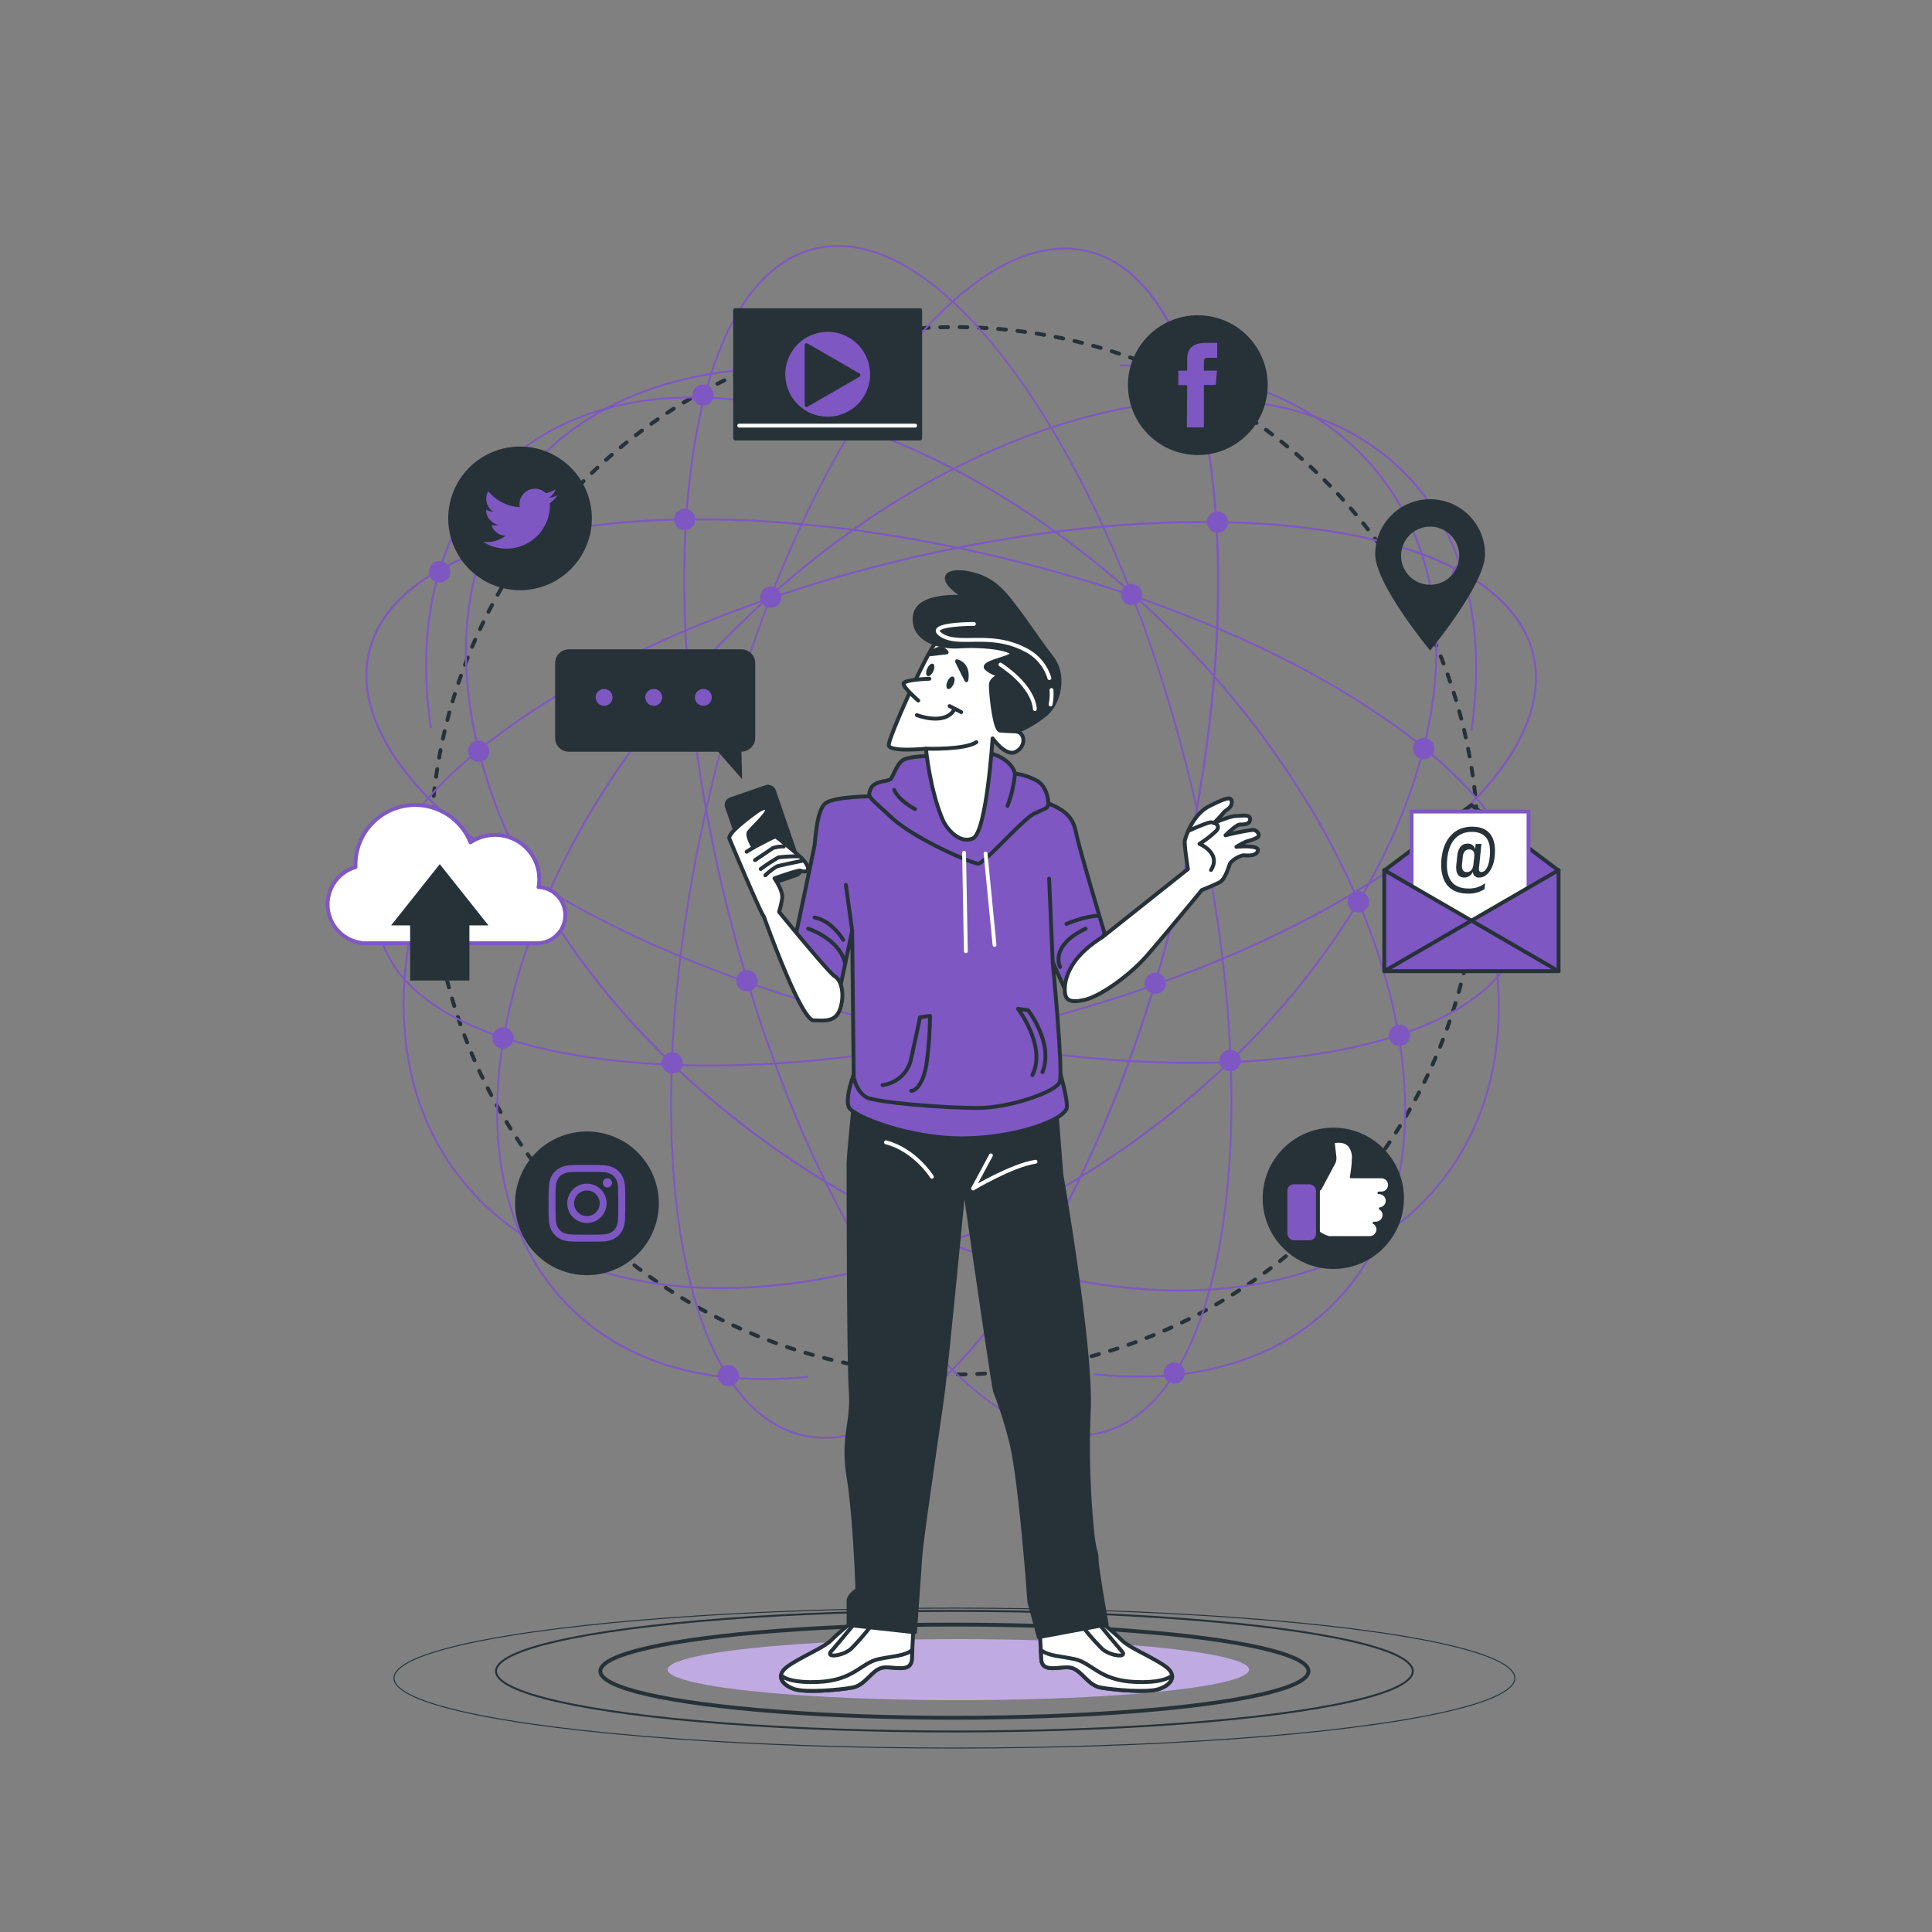 <svg xmlns="http://www.w3.org/2000/svg" viewBox="0 0 500 500"><rect x="0" y="0" width="500" height="500" fill="#808080" stroke="none"/><g id="freepik--Floor--inject-299"><ellipse cx="247" cy="434.29" rx="145.04" ry="18.11" style="fill:none;stroke:#263238;stroke-miterlimit:10;stroke-width:0.25px"></ellipse><ellipse cx="247" cy="432.5" rx="118.63" ry="15.61" style="fill:none;stroke:#263238;stroke-miterlimit:10;stroke-width:0.5px"></ellipse><ellipse cx="247" cy="432.5" rx="91.64" ry="12.06" style="fill:none;stroke:#263238;stroke-miterlimit:10"></ellipse><ellipse cx="248.02" cy="432.1" rx="75.24" ry="7.9" style="fill:#7E57C2"></ellipse><ellipse cx="248.02" cy="432.1" rx="75.24" ry="7.9" style="fill:#fff;opacity:0.5"></ellipse></g><g id="freepik--Lines--inject-299"><circle cx="247.02" cy="220.18" r="135.53" style="fill:none;stroke:#263238;stroke-linecap:round;stroke-linejoin:round;stroke-dasharray:2,3"></circle><path d="M197.7,357.18c-20.81,0-38.12-6.41-50.52-18.81-36.64-36.64-17.92-115,41.71-174.6,28.88-28.87,62.93-49.12,95.88-57s61-2.47,78.72,15.29c15.41,15.42,21.65,39.22,17.56,67l-.49-.07c4.06-27.64-2.13-51.29-17.43-66.59-17.63-17.64-45.42-23-78.24-15.16s-66.83,28.06-95.64,56.87C129.8,223.56,111.09,301.57,147.53,338c14.51,14.51,35.81,20.75,61.6,18.05l.05.5A110.73,110.73,0,0,1,197.7,357.18Z" style="fill:#7E57C2"></path><path d="M305.44,334.22c-34.36,0-74.44-13.74-110.36-40.62-66.23-49.56-93.6-125.3-61-168.84,14.29-19.1,38.59-29.68,68.41-29.78v.5c-29.66.1-53.81,10.6-68,29.58-32.41,43.32-5.09,118.75,60.92,168.14s146.08,54.33,178.5,11c13.42-17.95,17.09-41.56,10.6-68.28l.49-.12c6.52,26.88,2.82,50.63-10.69,68.69C359.37,324.43,334.44,334.21,305.44,334.22Z" style="fill:#7E57C2"></path><path d="M183.7,276a215.13,215.13,0,0,1-31.45-2.16c-31-4.61-50.31-16.08-54.23-32.3s8-35.23,33.51-53.5S193,154.45,232.89,144.81s78.93-12.42,109.9-7.82,50.32,16.07,54.24,32.3-8,35.22-33.51,53.49S302.06,256.36,262.16,266C234.83,272.6,207.9,276,183.7,276ZM311.39,135.36c-23.64,0-50.5,3.2-78.39,9.94-39.83,9.62-75.77,24.94-101.18,43.13s-37.18,37-33.31,53,23,27.35,53.82,31.92,69.88,1.81,109.71-7.81l.06.24-.06-.24c82.17-19.85,142.51-63,134.5-96.11C391.25,147.51,357.43,135.36,311.39,135.36Z" style="fill:#7E57C2"></path><path d="M213.42,372.34a26.13,26.13,0,0,1-6-.71c-16.23-3.92-27.6-23.59-32-55.39s-1.4-71.72,8.49-112.67,25.47-77.92,43.88-104.12,37.54-38.58,53.77-34.66,27.6,23.59,32,55.38,1.39,71.73-8.5,112.68S279.55,310.77,261.14,337C244.94,360,228.24,372.34,213.42,372.34ZM275.48,64.58c-32.24,0-72,59.69-91.16,139.11C164,288,174.34,363.13,207.49,371.14c16,3.87,34.92-8.37,53.24-34.46s33.93-63.07,43.81-104l.24.06-.24-.06c20.37-84.33,10-159.45-23.17-167.45A24.84,24.84,0,0,0,275.48,64.58Z" style="fill:#7E57C2"></path><path d="M264.85,330.28a2.5,2.5,0,1,0,0-3.54A2.52,2.52,0,0,0,264.85,330.28Z" style="fill:#7E57C2"></path><path d="M266.62,331.26a2.77,2.77,0,1,1,1.94-.81A2.72,2.72,0,0,1,266.62,331.26Zm0-5a2.25,2.25,0,1,0,1.59,3.84,2.25,2.25,0,0,0,0-3.18A2.23,2.23,0,0,0,266.62,326.26Z" style="fill:#7E57C2"></path><path d="M172.18,276.87a2.5,2.5,0,1,0,0-3.54A2.5,2.5,0,0,0,172.18,276.87Z" style="fill:#7E57C2"></path><path d="M173.94,277.85A2.73,2.73,0,0,1,172,277h0a2.74,2.74,0,1,1,1.94.81Zm0-5a2.25,2.25,0,0,0-1.59,3.84h0a2.3,2.3,0,0,0,3.18,0,2.25,2.25,0,0,0-1.59-3.84Z" style="fill:#7E57C2"></path><path d="M139,235.83a2.5,2.5,0,1,0,0-3.53A2.5,2.5,0,0,0,139,235.83Z" style="fill:#7E57C2"></path><path d="M140.76,236.81a2.75,2.75,0,1,1,1.94-.8A2.75,2.75,0,0,1,140.76,236.81Zm0-5a2.24,2.24,0,1,0,1.59.65A2.26,2.26,0,0,0,140.76,231.82Z" style="fill:#7E57C2"></path><path d="M122.11,196.17a2.5,2.5,0,1,0,0-3.54A2.49,2.49,0,0,0,122.11,196.17Z" style="fill:#7E57C2"></path><path d="M123.87,197.15a2.77,2.77,0,0,1-1.94-.8h0a2.75,2.75,0,1,1,3.89,0A2.77,2.77,0,0,1,123.87,197.15ZM122.28,196a2.25,2.25,0,1,0,0-3.18,2.25,2.25,0,0,0,0,3.18Z" style="fill:#7E57C2"></path><path d="M128.39,270.39a2.5,2.5,0,1,0,0-3.54A2.5,2.5,0,0,0,128.39,270.39Z" style="fill:#7E57C2"></path><path d="M130.16,271.37a2.77,2.77,0,0,1-1.95-.8h0a2.76,2.76,0,0,1,0-3.89,2.75,2.75,0,1,1,1.95,4.69Zm0-5a2.25,2.25,0,0,0-1.59,3.84h0a2.3,2.3,0,0,0,3.18,0,2.25,2.25,0,0,0-1.59-3.84Z" style="fill:#7E57C2"></path><path d="M197.7,156.31a2.5,2.5,0,1,0,0-3.53A2.49,2.49,0,0,0,197.7,156.31Z" style="fill:#7E57C2"></path><path d="M199.47,157.29a2.75,2.75,0,1,1,1.94-4.69,2.75,2.75,0,0,1-1.94,4.69Zm0-5a2.22,2.22,0,0,0-1.59.65,2.27,2.27,0,1,0,1.59-.65Z" style="fill:#7E57C2"></path><path d="M308.64,104.67a2.5,2.5,0,1,0,0-3.53A2.49,2.49,0,0,0,308.64,104.67Z" style="fill:#7E57C2"></path><path d="M310.4,105.65a2.72,2.72,0,0,1-1.94-.8h0a2.75,2.75,0,1,1,3.89-3.89,2.76,2.76,0,0,1,0,3.89A2.73,2.73,0,0,1,310.4,105.65Zm0-5a2.24,2.24,0,0,0-2.24,2.25,2.24,2.24,0,0,0,.65,1.59h0a2.31,2.31,0,0,0,3.19,0,2.26,2.26,0,0,0,0-3.18A2.29,2.29,0,0,0,310.4,100.65Z" style="fill:#7E57C2"></path><path d="M313.35,136.87a2.5,2.5,0,1,0,0-3.53A2.49,2.49,0,0,0,313.35,136.87Z" style="fill:#7E57C2"></path><path d="M315.12,137.85a2.73,2.73,0,0,1-1.95-.8h0a2.76,2.76,0,0,1,0-3.89,2.75,2.75,0,1,1,1.95,4.69Zm-1.59-1.16a2.3,2.3,0,0,0,3.18,0,2.23,2.23,0,0,0,.66-1.59,2.27,2.27,0,0,0-.66-1.59,2.3,2.3,0,0,0-3.18,0,2.25,2.25,0,0,0,0,3.18Z" style="fill:#7E57C2"></path><path d="M297.25,256.25a2.5,2.5,0,1,0,0-3.53A2.49,2.49,0,0,0,297.25,256.25Z" style="fill:#7E57C2"></path><path d="M299,257.23a2.77,2.77,0,0,1-1.95-.8h0a2.76,2.76,0,1,1,1.95.8Zm-1.59-1.15a2.25,2.25,0,1,0,0-3.19,2.26,2.26,0,0,0,0,3.19Z" style="fill:#7E57C2"></path><path d="M186.7,357.76a2.5,2.5,0,1,0,0-3.53A2.5,2.5,0,0,0,186.7,357.76Z" style="fill:#7E57C2"></path><path d="M188.47,358.75a2.72,2.72,0,0,1-1.94-.81h0a2.76,2.76,0,0,1,0-3.89,2.75,2.75,0,1,1,1.94,4.7Zm-1.59-1.16a2.25,2.25,0,0,0,3.18,0,2.25,2.25,0,0,0,0-3.18,2.3,2.3,0,0,0-3.18,0,2.25,2.25,0,0,0,0,3.18Z" style="fill:#7E57C2"></path><path d="M376.77,150.42a2.5,2.5,0,1,0,0-3.53A2.49,2.49,0,0,0,376.77,150.42Z" style="fill:#7E57C2"></path><path d="M378.54,151.4a2.73,2.73,0,0,1-2-.8,2.76,2.76,0,1,1,3.89,0A2.72,2.72,0,0,1,378.54,151.4Zm0-5a2.25,2.25,0,0,0-1.59,3.84,2.3,2.3,0,0,0,3.18,0,2.25,2.25,0,0,0-1.59-3.84Z" style="fill:#7E57C2"></path><rect x="213.43" y="85.06" width="0.5" height="5.96" transform="translate(-10.3 31.1) rotate(-8.13)" style="fill:#7E57C2"></rect><path d="M294.62,356.51a110.66,110.66,0,0,1-11.48-.61l.05-.5c25.79,2.7,47.09-3.54,61.6-18,36.44-36.44,17.72-114.45-41.72-173.89-28.81-28.81-62.78-49-95.64-56.88s-60.61-2.47-78.25,15.16c-15.3,15.3-21.48,39-17.42,66.6l-.49.07c-4.09-27.81,2.14-51.61,17.56-67,17.76-17.76,45.72-23.2,78.72-15.3s67,28.14,95.87,57c59.64,59.64,78.36,138,41.72,174.6C332.74,350.1,315.42,356.51,294.62,356.51Z" style="fill:#7E57C2"></path><path d="M186.75,333.62c-30,0-54.23-10.43-68.71-29.78-13.52-18.07-17.21-41.82-10.69-68.69l.49.12c-6.49,26.72-2.83,50.33,10.6,68.27,15.69,21,42.89,31.39,76.58,29.32S265,316.47,296.94,292.53c66-49.39,93.33-124.82,60.91-168.14-14.19-19-38.34-29.47-68-29.57v-.5c29.82.1,54.11,10.67,68.4,29.77,32.59,43.54,5.22,119.29-61,168.84-32.07,24-68.36,38.36-102.19,40.43Q190.84,333.61,186.75,333.62Z" style="fill:#7E57C2"></path><path d="M308.62,275.32c-24.21,0-51.13-3.39-78.47-10-39.89-9.64-75.89-25-101.35-43.21s-37.43-37.27-33.51-53.5,23.18-27.7,54.23-32.3,70-1.81,109.91,7.82,75.9,25,101.36,43.22,37.42,37.27,33.5,53.49-23.18,27.7-54.23,32.3A214.85,214.85,0,0,1,308.62,275.32ZM181,134.66a215.35,215.35,0,0,0-31.37,2.15c-30.84,4.58-49.95,15.92-53.82,31.93s8,34.83,33.31,53,61.34,33.51,101.18,43.13c82.17,19.85,155.53,9,163.54-24.11,3.87-16-8-34.82-33.31-53s-61.35-33.51-101.19-43.13C232,138,205.13,134.66,181,134.66Z" style="fill:#7E57C2"></path><path d="M278.89,371.67c-14.81,0-31.51-12.3-47.72-35.36-18.4-26.21-34-63.19-43.88-104.13s-12.9-81-8.49-112.67,15.8-51.46,32-55.38,35.32,8.38,53.77,34.65,34,63.18,43.88,104.13,12.9,81,8.49,112.67S301.17,367,285,371A25.62,25.62,0,0,1,278.89,371.67Zm-62-307.76a25.13,25.13,0,0,0-5.94.7c-16,3.87-27.25,23.39-31.64,55s-1.4,71.6,8.48,112.48,25.43,77.81,43.8,104,37.23,38.32,53.25,34.45C318,362.47,328.36,287.35,308,203c-9.87-40.88-25.43-77.8-43.8-104C248.09,76.14,231.53,63.91,216.88,63.91Z" style="fill:#7E57C2"></path><path d="M227.46,329.61a2.5,2.5,0,1,1,0-3.53A2.49,2.49,0,0,1,227.46,329.61Z" style="fill:#7E57C2"></path><path d="M225.7,330.59a2.77,2.77,0,0,1-1.95-.8,2.76,2.76,0,1,1,3.89,0h0A2.75,2.75,0,0,1,225.7,330.59Zm0-5a2.25,2.25,0,0,0-1.59.66,2.25,2.25,0,1,0,3.18,3.18,2.25,2.25,0,0,0-1.59-3.84Z" style="fill:#7E57C2"></path><path d="M320.14,276.2a2.5,2.5,0,1,1,0-3.53A2.49,2.49,0,0,1,320.14,276.2Z" style="fill:#7E57C2"></path><path d="M318.38,277.19a2.76,2.76,0,1,1,1.94-.81h0A2.73,2.73,0,0,1,318.38,277.19Zm0-5a2.26,2.26,0,0,0-1.6.66,2.22,2.22,0,0,0-.65,1.59,2.26,2.26,0,0,0,.65,1.59,2.3,2.3,0,0,0,3.18,0h0a2.25,2.25,0,0,0,0-3.18A2.21,2.21,0,0,0,318.38,272.19Z" style="fill:#7E57C2"></path><path d="M353.32,235.17a2.5,2.5,0,1,1,0-3.54A2.5,2.5,0,0,1,353.32,235.17Z" style="fill:#7E57C2"></path><path d="M351.56,236.15a2.77,2.77,0,1,1,1.94-.81h0A2.73,2.73,0,0,1,351.56,236.15Zm0-5a2.21,2.21,0,0,0-1.59.66,2.25,2.25,0,0,0,3.18,3.18h0a2.25,2.25,0,0,0,0-3.18A2.22,2.22,0,0,0,351.56,231.15Z" style="fill:#7E57C2"></path><path d="M370.21,195.5a2.5,2.5,0,1,1,0-3.53A2.49,2.49,0,0,1,370.21,195.5Z" style="fill:#7E57C2"></path><path d="M368.44,196.49a2.76,2.76,0,1,1,1.95-.81h0A2.74,2.74,0,0,1,368.44,196.49Zm0-5a2.22,2.22,0,0,0-1.59.66,2.25,2.25,0,0,0,0,3.18,2.3,2.3,0,0,0,3.18,0,2.25,2.25,0,0,0,0-3.18A2.21,2.21,0,0,0,368.44,191.49Z" style="fill:#7E57C2"></path><path d="M363.93,269.72a2.5,2.5,0,1,1,0-3.53A2.5,2.5,0,0,1,363.93,269.72Z" style="fill:#7E57C2"></path><path d="M362.16,270.7a2.75,2.75,0,0,1-2.75-2.74,2.75,2.75,0,1,1,4.69,1.94h0A2.71,2.71,0,0,1,362.16,270.7Zm0-5a2.25,2.25,0,0,0-2.25,2.25,2.25,2.25,0,0,0,3.84,1.59h0a2.25,2.25,0,0,0-1.59-3.84Z" style="fill:#7E57C2"></path><path d="M294.62,155.65a2.5,2.5,0,1,1,0-3.54A2.52,2.52,0,0,1,294.62,155.65Z" style="fill:#7E57C2"></path><path d="M292.85,156.63a2.7,2.7,0,0,1-1.94-.81,2.74,2.74,0,0,1,0-3.89,2.69,2.69,0,0,1,1.94-.8,2.72,2.72,0,0,1,1.94.8,2.76,2.76,0,0,1-1.94,4.7Zm0-5a2.21,2.21,0,0,0-1.59.66,2.25,2.25,0,0,0,0,3.18,2.3,2.3,0,0,0,3.18,0h0a2.25,2.25,0,0,0-1.59-3.84Z" style="fill:#7E57C2"></path><path d="M183.68,104a2.5,2.5,0,1,1,0-3.54A2.52,2.52,0,0,1,183.68,104Z" style="fill:#7E57C2"></path><path d="M181.91,105a2.75,2.75,0,1,1,2-.81A2.73,2.73,0,0,1,181.91,105Zm0-5a2.22,2.22,0,0,0-1.59.66,2.25,2.25,0,0,0,0,3.18,2.3,2.3,0,0,0,3.18,0,2.25,2.25,0,0,0-1.59-3.84Z" style="fill:#7E57C2"></path><path d="M179,136.21a2.5,2.5,0,1,1,0-3.54A2.52,2.52,0,0,1,179,136.21Z" style="fill:#7E57C2"></path><path d="M177.2,137.19a2.75,2.75,0,1,1,1.94-.81A2.72,2.72,0,0,1,177.2,137.19Zm0-5a2.25,2.25,0,1,0,1.59.66A2.23,2.23,0,0,0,177.2,132.19Z" style="fill:#7E57C2"></path><path d="M195.07,255.59a2.5,2.5,0,1,1,0-3.54A2.52,2.52,0,0,1,195.07,255.59Z" style="fill:#7E57C2"></path><path d="M193.3,256.57a2.77,2.77,0,1,1,1.94-.81h0A2.72,2.72,0,0,1,193.3,256.57Zm0-5a2.21,2.21,0,0,0-1.59.66,2.25,2.25,0,0,0,3.18,3.18,2.25,2.25,0,0,0-1.59-3.84Z" style="fill:#7E57C2"></path><path d="M305.61,357.1a2.5,2.5,0,1,1,0-3.54A2.49,2.49,0,0,1,305.61,357.1Z" style="fill:#7E57C2"></path><path d="M303.84,358.08a2.75,2.75,0,1,1,2-4.69,2.76,2.76,0,0,1,0,3.89h0A2.77,2.77,0,0,1,303.84,358.08Zm0-5a2.25,2.25,0,0,0-1.59,3.84,2.3,2.3,0,0,0,3.18,0h0a2.25,2.25,0,0,0-1.59-3.84Z" style="fill:#7E57C2"></path><path d="M115.55,149.75a2.5,2.5,0,1,1,0-3.53A2.5,2.5,0,0,1,115.55,149.75Z" style="fill:#7E57C2"></path><path d="M113.78,150.74a2.77,2.77,0,1,1,1.94-.81A2.72,2.72,0,0,1,113.78,150.74Zm0-5a2.23,2.23,0,0,0-1.59.66,2.25,2.25,0,0,0,0,3.18,2.25,2.25,0,1,0,1.59-3.84Z" style="fill:#7E57C2"></path></g><g id="freepik--Icons--inject-299"><path d="M151.89,329.51h0a18.09,18.09,0,0,1-18.09-18.09h0a18.09,18.09,0,0,1,18.09-18.09h0A18.09,18.09,0,0,1,170,311.42h0A18.09,18.09,0,0,1,151.89,329.51Z" style="fill:#263238;stroke:#263238;stroke-linecap:round;stroke-linejoin:round"></path><path d="M151.89,303.29c2.65,0,3,0,4,.06a5.26,5.26,0,0,1,1.84.34,3.27,3.27,0,0,1,1.88,1.88,5.26,5.26,0,0,1,.34,1.84c0,1,.06,1.36.06,4s0,3-.06,4a5.32,5.32,0,0,1-.34,1.84,3.27,3.27,0,0,1-1.88,1.88,5.26,5.26,0,0,1-1.84.34c-1.05.05-1.36.06-4,.06s-3,0-4-.06a5.32,5.32,0,0,1-1.84-.34,3.08,3.08,0,0,1-1.14-.74,3.21,3.21,0,0,1-.74-1.14,5.32,5.32,0,0,1-.34-1.84c0-1.05-.06-1.36-.06-4s0-3,.06-4a5.26,5.26,0,0,1,.34-1.84,3.21,3.21,0,0,1,.74-1.14,3.08,3.08,0,0,1,1.14-.74,5.32,5.32,0,0,1,1.84-.34c1.05-.05,1.36-.06,4-.06m0-1.79c-2.69,0-3,0-4.09.06a7.44,7.44,0,0,0-2.4.46,4.92,4.92,0,0,0-1.76,1.15,4.81,4.81,0,0,0-1.14,1.75,7.17,7.17,0,0,0-.47,2.41c0,1.06-.06,1.4-.06,4.09s0,3,.06,4.09a7.28,7.28,0,0,0,.47,2.41,4.81,4.81,0,0,0,1.14,1.75,4.92,4.92,0,0,0,1.76,1.15,7.44,7.44,0,0,0,2.4.46c1.06.05,1.4.06,4.09.06s3,0,4.09-.06a7.45,7.45,0,0,0,2.41-.46,5,5,0,0,0,1.75-1.15,4.84,4.84,0,0,0,1.15-1.75,7.57,7.57,0,0,0,.46-2.41c.05-1.06.06-1.4.06-4.09s0-3-.06-4.09a7.45,7.45,0,0,0-.46-2.41,4.84,4.84,0,0,0-1.15-1.75,5,5,0,0,0-1.75-1.15,7.45,7.45,0,0,0-2.41-.46c-1.06-.05-1.39-.06-4.09-.06" style="fill:#7E57C2"></path><path d="M151.89,306.33a5.09,5.09,0,1,0,5.09,5.09,5.09,5.09,0,0,0-5.09-5.09m0,8.39a3.31,3.31,0,1,1,3.31-3.3,3.3,3.3,0,0,1-3.31,3.3" style="fill:#7E57C2"></path><path d="M158.38,306.13a1.19,1.19,0,1,1-2.38,0,1.19,1.19,0,1,1,2.38,0" style="fill:#7E57C2"></path><path d="M310,117.76h0a18.09,18.09,0,0,1-18.09-18.09h0A18.08,18.08,0,0,1,310,81.59h0a18.07,18.07,0,0,1,18.08,18.08h0A18.08,18.08,0,0,1,310,117.76Z" style="fill:#263238"></path><path d="M307.16,110.61h4.4v-11h3.08l.32-3.69h-3.4v-2.1c0-.87.18-1.22,1-1.22H315V88.74h-3c-3.28,0-4.76,1.44-4.76,4.2v3h-2.29v3.74h2.29Z" style="fill:#7E57C2"></path><path d="M134.59,152.24h0a18.09,18.09,0,0,1-18.09-18.09h0a18.09,18.09,0,0,1,18.09-18.08h0a18.09,18.09,0,0,1,18.08,18.08h0A18.09,18.09,0,0,1,134.59,152.24Z" style="fill:#263238;stroke:#263238;stroke-linecap:round;stroke-linejoin:round"></path><path d="M125,140.21a11.24,11.24,0,0,0,17.3-10,8,8,0,0,0,2-2,8.2,8.2,0,0,1-2.27.62,4,4,0,0,0,1.74-2.19,8,8,0,0,1-2.51,1,4,4,0,0,0-6.74,3.61,11.24,11.24,0,0,1-8.15-4.13,4,4,0,0,0,1.23,5.28,3.94,3.94,0,0,1-1.8-.5,4,4,0,0,0,3.17,3.93,4.08,4.08,0,0,1-1.78.07,3.94,3.94,0,0,0,3.69,2.74A7.89,7.89,0,0,1,125,140.21Z" style="fill:#7E57C2"></path><circle cx="345.06" cy="310.12" r="18.28" style="fill:#263238"></circle><path d="M356.78,308.76a3.51,3.51,0,0,1,.54,0,2,2,0,1,0,0-4.07h0v0h-7.71s.47-2.78.47-3.73.48-2.39-.79-4.22-4.21-1.11-4.21-1.11l.44,3.78a2.94,2.94,0,0,1-.32,1.72l-3.46,6.5-1.59,1.36-.48,8c1,2.46,4.29,3.26,4.29,3.26h10.43a2.11,2.11,0,0,0,2.16-2,2,2,0,0,0-1-1.71,1.75,1.75,0,0,0,.4,0,2.1,2.1,0,0,0,2.16-2,2,2,0,0,0-1-1.69,2.07,2.07,0,0,0,1.79-2A2.1,2.1,0,0,0,356.78,308.76Z" style="fill:#fff"></path><path d="M354.37,320.55h-10.5c-.14,0-3.43-.87-4.51-3.45a.35.35,0,0,1,0-.14l.48-8a.3.3,0,0,1,.11-.23l1.54-1.31,3.44-6.45a2.64,2.64,0,0,0,.29-1.54l-.45-3.77a.32.32,0,0,1,.24-.35c.13,0,3.17-.74,4.55,1.24a5.17,5.17,0,0,1,.89,3.81c0,.21,0,.41,0,.59a31.41,31.41,0,0,1-.42,3.41h7.34l.11,0a2.42,2.42,0,0,1,2.38,2.36,2.36,2.36,0,0,1-1.56,2.19,2.31,2.31,0,0,1,1,1.91,2.34,2.34,0,0,1-1.45,2.14,2.28,2.28,0,0,1,.62,1.55,2.4,2.4,0,0,1-2.06,2.32,2.25,2.25,0,0,1,.48,1.39A2.42,2.42,0,0,1,354.37,320.55ZM344,319.91h10.39a1.79,1.79,0,0,0,1.84-1.72,1.7,1.7,0,0,0-.83-1.44.31.31,0,0,1-.13-.38.31.31,0,0,1,.35-.2l.35,0a1.79,1.79,0,0,0,1.84-1.72,1.68,1.68,0,0,0-.81-1.42.31.31,0,0,1-.14-.33.32.32,0,0,1,.26-.25,1.76,1.76,0,0,0,1.52-1.69,1.78,1.78,0,0,0-1.84-1.72h0a.32.32,0,0,1-.3-.32c0-.35.29-.35.87-.35a1.72,1.72,0,1,0,0-3.43h0l-.11,0h-7.6a.34.34,0,0,1-.25-.11.35.35,0,0,1-.07-.26,36,36,0,0,0,.48-3.68c0-.21,0-.42,0-.65a4.54,4.54,0,0,0-.78-3.39c-.92-1.31-2.88-1.15-3.6-1l.41,3.48a3.25,3.25,0,0,1-.36,1.91l-3.46,6.5a.39.39,0,0,1-.08.1l-1.48,1.26-.47,7.82C340.91,319,343.64,319.82,344,319.91Z" style="fill:#263238"></path><rect x="332.68" y="305.99" width="8.4" height="15.5" rx="2.14" style="fill:#7E57C2;stroke:#263238;stroke-linecap:round;stroke-linejoin:round"></rect><path d="M370.12,129.2a14.21,14.21,0,0,0-14.21,14.21c0,7.85,14.21,24.92,14.21,24.92s14.21-17.07,14.21-24.92A14.21,14.21,0,0,0,370.12,129.2Zm0,22.14a7.52,7.52,0,1,1,7.52-7.52A7.52,7.52,0,0,1,370.12,151.34Z" style="fill:#263238"></path><polygon points="403.29 225.24 403.36 225.19 403.22 225.19 380.81 208.34 358.39 225.19 358.25 225.19 358.32 225.24 358.25 225.29 358.4 225.29 381.01 241.56 403.22 225.29 403.36 225.29 403.29 225.24" style="fill:#7E57C2;stroke:#263238;stroke-linecap:round;stroke-linejoin:round"></polygon><rect x="365.32" y="210.02" width="30.26" height="37.56" style="fill:#fff;stroke:#7E57C2;stroke-linecap:round;stroke-linejoin:round"></rect><path d="M386.9,220.24c0,4.36-2,6.86-4,6.86a1.53,1.53,0,0,1-1.74-1.49,2.32,2.32,0,0,1-2.26,1.49c-1.65,0-2.22-1.41-2-3.36l.24-2.2c.19-2,1.1-3.25,2.72-3.21a1.83,1.83,0,0,1,1.89,1.45l.16-1.36h1.49l-.66,6.31c-.07.5.09.94.64.94,1.69,0,2.26-3.23,2.24-5.38,0-3.06-1.43-5-4.73-5-4.39,0-6.43,3.64-6.43,8.57,0,3.8,1.73,6.08,5.56,6.08a6.58,6.58,0,0,0,4.32-1.38l-.13,1.52a7.16,7.16,0,0,1-4.28,1.18c-4.84,0-6.95-3-6.95-7.49,0-5.23,2.51-9.82,8-9.82C385.32,213.92,386.9,216.62,386.9,220.24Zm-8.33,1.45-.2,2c-.13,1.15.22,2,1.25,2s1.56-.77,1.7-2l.22-2.11c.11-1-.31-1.75-1.28-1.75S378.7,220.51,378.57,221.69Z" style="fill:#263238"></path><polygon points="358.25 225.19 358.25 251.34 403.36 251.34 403.36 225.19 380.81 238.26 358.25 225.19" style="fill:#7E57C2;stroke:#263238;stroke-linecap:round;stroke-linejoin:round"></polygon><polyline points="358.25 251.34 380.81 238.26 403.36 251.34" style="fill:none;stroke:#263238;stroke-linecap:round;stroke-linejoin:round"></polyline><rect x="190.25" y="80.27" width="47.89" height="33.21" style="fill:#263238;stroke:#263238;stroke-linecap:round;stroke-linejoin:round"></rect><circle cx="214.2" cy="96.88" r="10.98" transform="translate(-16.58 52.06) rotate(-13.35)" style="fill:#7E57C2"></circle><polygon points="222.16 97.08 208.74 89.33 208.74 104.83 222.16 97.08" style="fill:#263238;stroke:#263238;stroke-linecap:round;stroke-linejoin:round"></polygon><line x1="191.31" y1="110.15" x2="236.84" y2="110.15" style="fill:none;stroke:#fff;stroke-linecap:round;stroke-linejoin:round"></line><path d="M139.37,229.6A11.45,11.45,0,0,0,121.76,218,15.44,15.44,0,0,0,92,223.85c0,.19,0,.38,0,.56A10.05,10.05,0,0,0,93.43,244v.11h45.45a7.28,7.28,0,0,0,.49-14.55Z" style="fill:#fff;stroke:#7E57C2;stroke-linecap:round;stroke-linejoin:round"></path><polygon points="126.41 239.49 113.81 223.64 101.22 239.49 106.14 239.49 106.14 253.76 121.48 253.76 121.48 239.49 126.41 239.49" style="fill:#263238"></polygon></g><g id="freepik--Character--inject-299"><path d="M219.61,420.56a53.09,53.09,0,0,0-4.47,3.91c-2,2-7.76,4.29-11.23,6.74s-1.43,4.9,1.63,5.92,11.85.2,15.11-.41,4.91-4.49,7.56-5.1,7.56,1.63,7.76-2.25.41-7.76.41-7.76Z" style="fill:#fff;stroke:#263238;stroke-linecap:round;stroke-linejoin:round"></path><path d="M236,429.37c0-.79.08-1.57.12-2.33-2.22,1.6-5,1.53-8.7,2.33-4.69,1-6.33,5.51-15.72,5.92-6.08.26-8.55-.84-9.55-1.65-.17,1.51,1.4,2.81,3.42,3.49,3.07,1,11.85.2,15.11-.41s4.91-4.49,7.56-5.1S235.77,433.25,236,429.37Z" style="fill:#fff;stroke:#263238;stroke-linecap:round;stroke-linejoin:round"></path><path d="M221.47,419.77s-4.7,5.72-6.33,7.56,3.06,1.22,5.11-.62a60.08,60.08,0,0,0,5.31-6.12Z" style="fill:#fff;stroke:#263238;stroke-linecap:round;stroke-linejoin:round"></path><path d="M285.84,420.56a53.09,53.09,0,0,1,4.47,3.91c2,2,7.76,4.29,11.23,6.74s1.43,4.9-1.63,5.92-11.85.2-15.11-.41-4.91-4.49-7.56-5.1-7.56,1.63-7.76-2.25-.41-7.76-.41-7.76Z" style="fill:#fff;stroke:#263238;stroke-linecap:round;stroke-linejoin:round"></path><path d="M269.48,429.37c0-.79-.08-1.57-.12-2.33,2.22,1.6,5,1.53,8.7,2.33,4.69,1,6.33,5.51,15.72,5.92,6.08.26,8.55-.84,9.55-1.65.17,1.51-1.4,2.81-3.42,3.49-3.07,1-11.85.2-15.11-.41s-4.91-4.49-7.56-5.1S269.68,433.25,269.48,429.37Z" style="fill:#fff;stroke:#263238;stroke-linecap:round;stroke-linejoin:round"></path><path d="M284,419.77s4.7,5.72,6.33,7.56-3.06,1.22-5.11-.62a60.08,60.08,0,0,1-5.31-6.12Z" style="fill:#fff;stroke:#263238;stroke-linecap:round;stroke-linejoin:round"></path><path d="M222.16,274.66s-2.55,23-2.55,26.67,0,50.49.57,58.77-2.28,11.68-.57,22.23,2.28,29.1,2.28,29.1-2.28,1.43-2.28,2.86v6.27l17.18,1.87s1.08-14.7,1.36-19.27,4.57-33.36,5.71-41.64,5.64-55.38,5.64-55.38,7.48,52.25,8.05,54a105.15,105.15,0,0,1,4,12.53c2.56,9.42,4.85,41.94,4.85,41.94l2.45,9.08,17.56-3.27s-2.61-14.65-2.61-16.93-.57-1.43-1.14-7.14a222.6,222.6,0,0,1-.86-31.93c.57-16.55-7.13-60.48-7.13-60.48l-2.28-29.39S244.11,281.09,222.16,274.66Z" style="fill:#263238;stroke:#263238;stroke-linecap:round;stroke-linejoin:round"></path><path d="M256.45,299l-4.62,8.58s9.9-5.94,16.17-6.93" style="fill:none;stroke:#fff;stroke-linecap:round;stroke-linejoin:round"></path><path d="M241.17,304.55s-4.3-6.94-11.89-8.92" style="fill:none;stroke:#fff;stroke-linecap:round;stroke-linejoin:round"></path><path d="M221.31,277.08s-3,7.45-1.49,9.69,15.29,7.83,29.08,7.83,27.23-4.85,27.23-8.2-2.61-11.56-2.61-11.56S251.14,285.28,221.31,277.08Z" style="fill:#7E57C2;stroke:#263238;stroke-linecap:round;stroke-linejoin:round"></path><path d="M225.86,206.08s-10,0-12.28,1.85-2.54,9.5-2.78,10.89-5.51,26.27-5.51,26.27l11.13,15.31,4.12-19.56.4,38s.75,3.74,3.3,5.13,20.39,2.78,28.73,2.78,20.36-4.18,21.29-6.73S272.44,249,272.44,249l3.95,8.79,9.48-16.24s-6.48-21.52-7.41-26.15-3.47-6-8.57-8.11-20.16-1.39-26.18-1.39S225.86,206.08,225.86,206.08Z" style="fill:#7E57C2;stroke:#263238;stroke-linecap:round;stroke-linejoin:round"></path><path d="M228.39,280.81a8.6,8.6,0,0,0,7.46-7.09c1.49-6.71,2.24-10.44,2.24-10.44l2.61-.37a105.75,105.75,0,0,1-.75,11.18c-.74,6.34-3,8.21-4.1,8.21" style="fill:none;stroke:#263238;stroke-linecap:round;stroke-linejoin:round"></path><path d="M269.79,277.45c3-7.46-3.73-16-3.73-16l-2.61-.37s7.46,9.7,3.73,17.15" style="fill:none;stroke:#263238;stroke-linecap:round;stroke-linejoin:round"></path><line x1="220.54" y1="240.84" x2="218.91" y2="229.02" style="fill:none;stroke:#263238;stroke-linecap:round;stroke-linejoin:round"></line><line x1="272.44" y1="248.95" x2="271.51" y2="227.4" style="fill:none;stroke:#263238;stroke-linecap:round;stroke-linejoin:round"></line><path d="M274.35,250.24s-2.89-5.36,6.6-9.9" style="fill:none;stroke:#263238;stroke-linecap:round;stroke-linejoin:round"></path><path d="M276,239.1S281,237,284.25,237" style="fill:none;stroke:#263238;stroke-linecap:round;stroke-linejoin:round"></path><path d="M209.15,240.34s7.84,2.48,9.49,8.67" style="fill:none;stroke:#263238;stroke-linecap:round;stroke-linejoin:round"></path><path d="M218.23,243.23s-2.89-4.95-7.43-5.78" style="fill:none;stroke:#263238;stroke-linecap:round;stroke-linejoin:round"></path><path d="M240.3,195.67s-5.26,0-6.81,1.17-2.34,4.28-3.12,4.86-4.28.39-5.06,2.53-.78,1.56,5.26,7.21,21,12.07,22.58,12.07,11.68-11.68,14.6-13,3.31-1.36,3.5-2.14-.19-4.67-2.73-6.23a16.58,16.58,0,0,0-5.84-1.94s-.38-2.34-3.5-4.09-7.4-2.14-10.51-2.14S240.3,195.67,240.3,195.67Z" style="fill:#7E57C2;stroke:#263238;stroke-linecap:round;stroke-linejoin:round"></path><path d="M262.68,200.15a31.66,31.66,0,0,1-1.95,8.42" style="fill:none;stroke:#263238;stroke-linecap:round;stroke-linejoin:round"></path><path d="M231.44,204.44s.82,2.48,5.36,4.95" style="fill:none;stroke:#263238;stroke-linecap:round;stroke-linejoin:round"></path><line x1="249.5" y1="220.68" x2="249.96" y2="246.17" style="fill:none;stroke:#fff;stroke-linecap:round;stroke-linejoin:round"></line><line x1="255.06" y1="220.91" x2="257.38" y2="244.54" style="fill:none;stroke:#fff;stroke-linecap:round;stroke-linejoin:round"></line><rect x="191.2" y="204.6" width="12.85" height="24.08" rx="1.53" transform="translate(-59.72 76.06) rotate(-18.98)" style="fill:#263238;stroke:#263238;stroke-linecap:round;stroke-linejoin:round"></rect><path d="M197.69,237.2c-.81-.81-8.25-18.53-8.92-20.15s7.57-7.31,7.57-7.31,2.17-1.35,2.17-.13-4.2,4.87-4.74,5.82,1.22,3.92,1.22,3.92,5.27-2.84,5.68-2.84,6.22,5,6.76,5.54,2,2.17,1.63,3-1.36.41-2,.27-6.63,2-6.63,2,2.3,3.25,2,5.14a22.88,22.88,0,0,1-.81,3.52s12.84,15.77,14.46,16.72,2.54,4.41,1.46,8.06-3.62,3.43-7,3.3S197.69,237.2,197.69,237.2Z" style="fill:#fff;stroke:#263238;stroke-linecap:round;stroke-linejoin:round"></path><path d="M202.83,219.08a8.44,8.44,0,0,0-2.84.4c-.54.41-4.59,3.11-4.59,3.11" style="fill:none;stroke:#263238;stroke-linecap:round;stroke-linejoin:round"></path><path d="M196.88,224.89a46.46,46.46,0,0,1,4.6-3,38.36,38.36,0,0,1,5.14-.27" style="fill:none;stroke:#263238;stroke-linecap:round;stroke-linejoin:round"></path><path d="M207.84,222.73s-6,1.22-6.76,1.49a16.07,16.07,0,0,0-3,2.3" style="fill:none;stroke:#263238;stroke-linecap:round;stroke-linejoin:round"></path><line x1="194.99" y1="219.35" x2="193.23" y2="220.43" style="fill:none;stroke:#263238;stroke-linecap:round;stroke-linejoin:round"></line><path d="M285.15,242.63l22.28-17.71s-1-6.37-.8-7.36,2-6.76,6.37-8.95,5.77-2.59,5.77-1-1.6,2-2,2.59-2.59,2.78-2.59,2.78,4.18-1.79,5.57-1.79,3.78-.59,3.78.8-1.59,1.39-2.59,1.39-3.78,2.79-3.78,2.79a70.24,70.24,0,0,1,7-1.4c1.19,0,2.19,1.4,1.19,2a11.92,11.92,0,0,1-2.78,1,26.13,26.13,0,0,0-2.59,1.39s6-.6,5.57,1-3.18,1.19-3.78,1.19a6.62,6.62,0,0,0-3.38,2c-.4.79-1.2,4.18-2.79,5s-4.57,2-4.57,2-10.15,12.34-14.33,17.11S285,257.74,280.77,258.74s-5-.2-5.17-2S275.58,248.59,285.15,242.63Z" style="fill:#fff;stroke:#263238;stroke-linecap:round;stroke-linejoin:round"></path><path d="M307.63,215s4.77-2.18,5.76-2.18,2.59.79,1.4,2.18a25.88,25.88,0,0,1-4.38,3.39s5.77,2.38,3,6.76" style="fill:none;stroke:#263238;stroke-linecap:round;stroke-linejoin:round"></path><path d="M251.42,161.49s-6.24,1.09-9.12,4.61S229.94,190.91,230,192.82s9.63.94,9.63.94,1,10.66,4.37,18.46c.93,2.12,4.24,6.32,7.79,4.75s5.09-25.88,5.09-25.88,3.38,4.79,5.94,3.51c2.92-1.47,2.39-5,.3-5.26s6.7-8,4.53-13.94S254.12,159.85,251.42,161.49Z" style="fill:#fff;stroke:#263238;stroke-linecap:round;stroke-linejoin:round"></path><path d="M249.77,154.56S238,153.42,236.85,159s4.66,8.7,11.46,8.3,12.84.62,13.58,1.75-8.48,2.35-6.53,4a6.81,6.81,0,0,0,4.07,1.66s-3,.55-3,2.67.93,11.55,2.4,11.69,4.27.23,4.27.23a27,27,0,0,0,7.63-4.54c3.47-3.05,5-10.09,1.43-14.67s-6.32-8.93-9.14-12.58-5.4-7.51-11.6-9S241.6,149.33,249.77,154.56Z" style="fill:#263238;stroke:#263238;stroke-linecap:round;stroke-linejoin:round"></path><path d="M272.12,178.58a13.43,13.43,0,0,1-.23,3.73" style="fill:none;stroke:#fff;stroke-linecap:round;stroke-linejoin:round"></path><path d="M252.05,161.47s-13,0-8.36,2.92,12.51-.94,21.51,3.68a12.08,12.08,0,0,1,6.38,7.43" style="fill:none;stroke:#fff;stroke-linecap:round;stroke-linejoin:round"></path><path d="M258.91,172s8.36,5.15,8.92,11.51" style="fill:none;stroke:#fff;stroke-linecap:round;stroke-linejoin:round"></path><path d="M239.6,193.76s10.12.35,13.07-1.69" style="fill:none;stroke:#263238;stroke-linecap:round;stroke-linejoin:round"></path><path d="M237.28,185.07s7.13,2.81,9.65-1.38" style="fill:none;stroke:#263238;stroke-linecap:round;stroke-linejoin:round"></path><line x1="245.75" y1="182.73" x2="248.77" y2="184.29" style="fill:none;stroke:#263238;stroke-linecap:round;stroke-linejoin:round"></line><path d="M240.52,175.66s-6.58.2-6.68,1.25,3.8,4.39,3.8,4.39" style="fill:#fff;stroke:#263238;stroke-linecap:round;stroke-linejoin:round"></path><path d="M241.54,173.73c-.39.87-1.06,1.43-1.5,1.23s-.48-1.06-.08-1.94,1.06-1.43,1.5-1.23S241.93,172.85,241.54,173.73Z" style="fill:#263238"></path><path d="M246.78,177.06c-.39.88-1.07,1.43-1.5,1.23s-.48-1.06-.09-1.94,1.06-1.43,1.5-1.23S247.17,176.18,246.78,177.06Z" style="fill:#263238"></path><path d="M247.66,171.14s3.15.59,2.44,4.89Z" style="fill:#263238;stroke:#263238;stroke-linecap:round;stroke-linejoin:round"></path><path d="M245,168.84s-1.51-2.48-4.13.47Z" style="fill:#263238;stroke:#263238;stroke-linecap:round;stroke-linejoin:round"></path><path d="M192.05,201.64l-.16-7.12a3.57,3.57,0,0,0,3.56-3.55V171.6a3.57,3.57,0,0,0-3.56-3.56H147.22a3.57,3.57,0,0,0-3.55,3.56V191a3.56,3.56,0,0,0,3.55,3.55h38.63Z" style="fill:#263238"></path><path d="M158.52,180.49a2.18,2.18,0,1,0-2.18,2.17A2.18,2.18,0,0,0,158.52,180.49Z" style="fill:#7E57C2"></path><path d="M171.36,180.49a2.18,2.18,0,1,0-2.17,2.17A2.17,2.17,0,0,0,171.36,180.49Z" style="fill:#7E57C2"></path><path d="M184.21,180.49a2.18,2.18,0,1,0-2.18,2.17A2.18,2.18,0,0,0,184.21,180.49Z" style="fill:#7E57C2"></path></g></svg>
